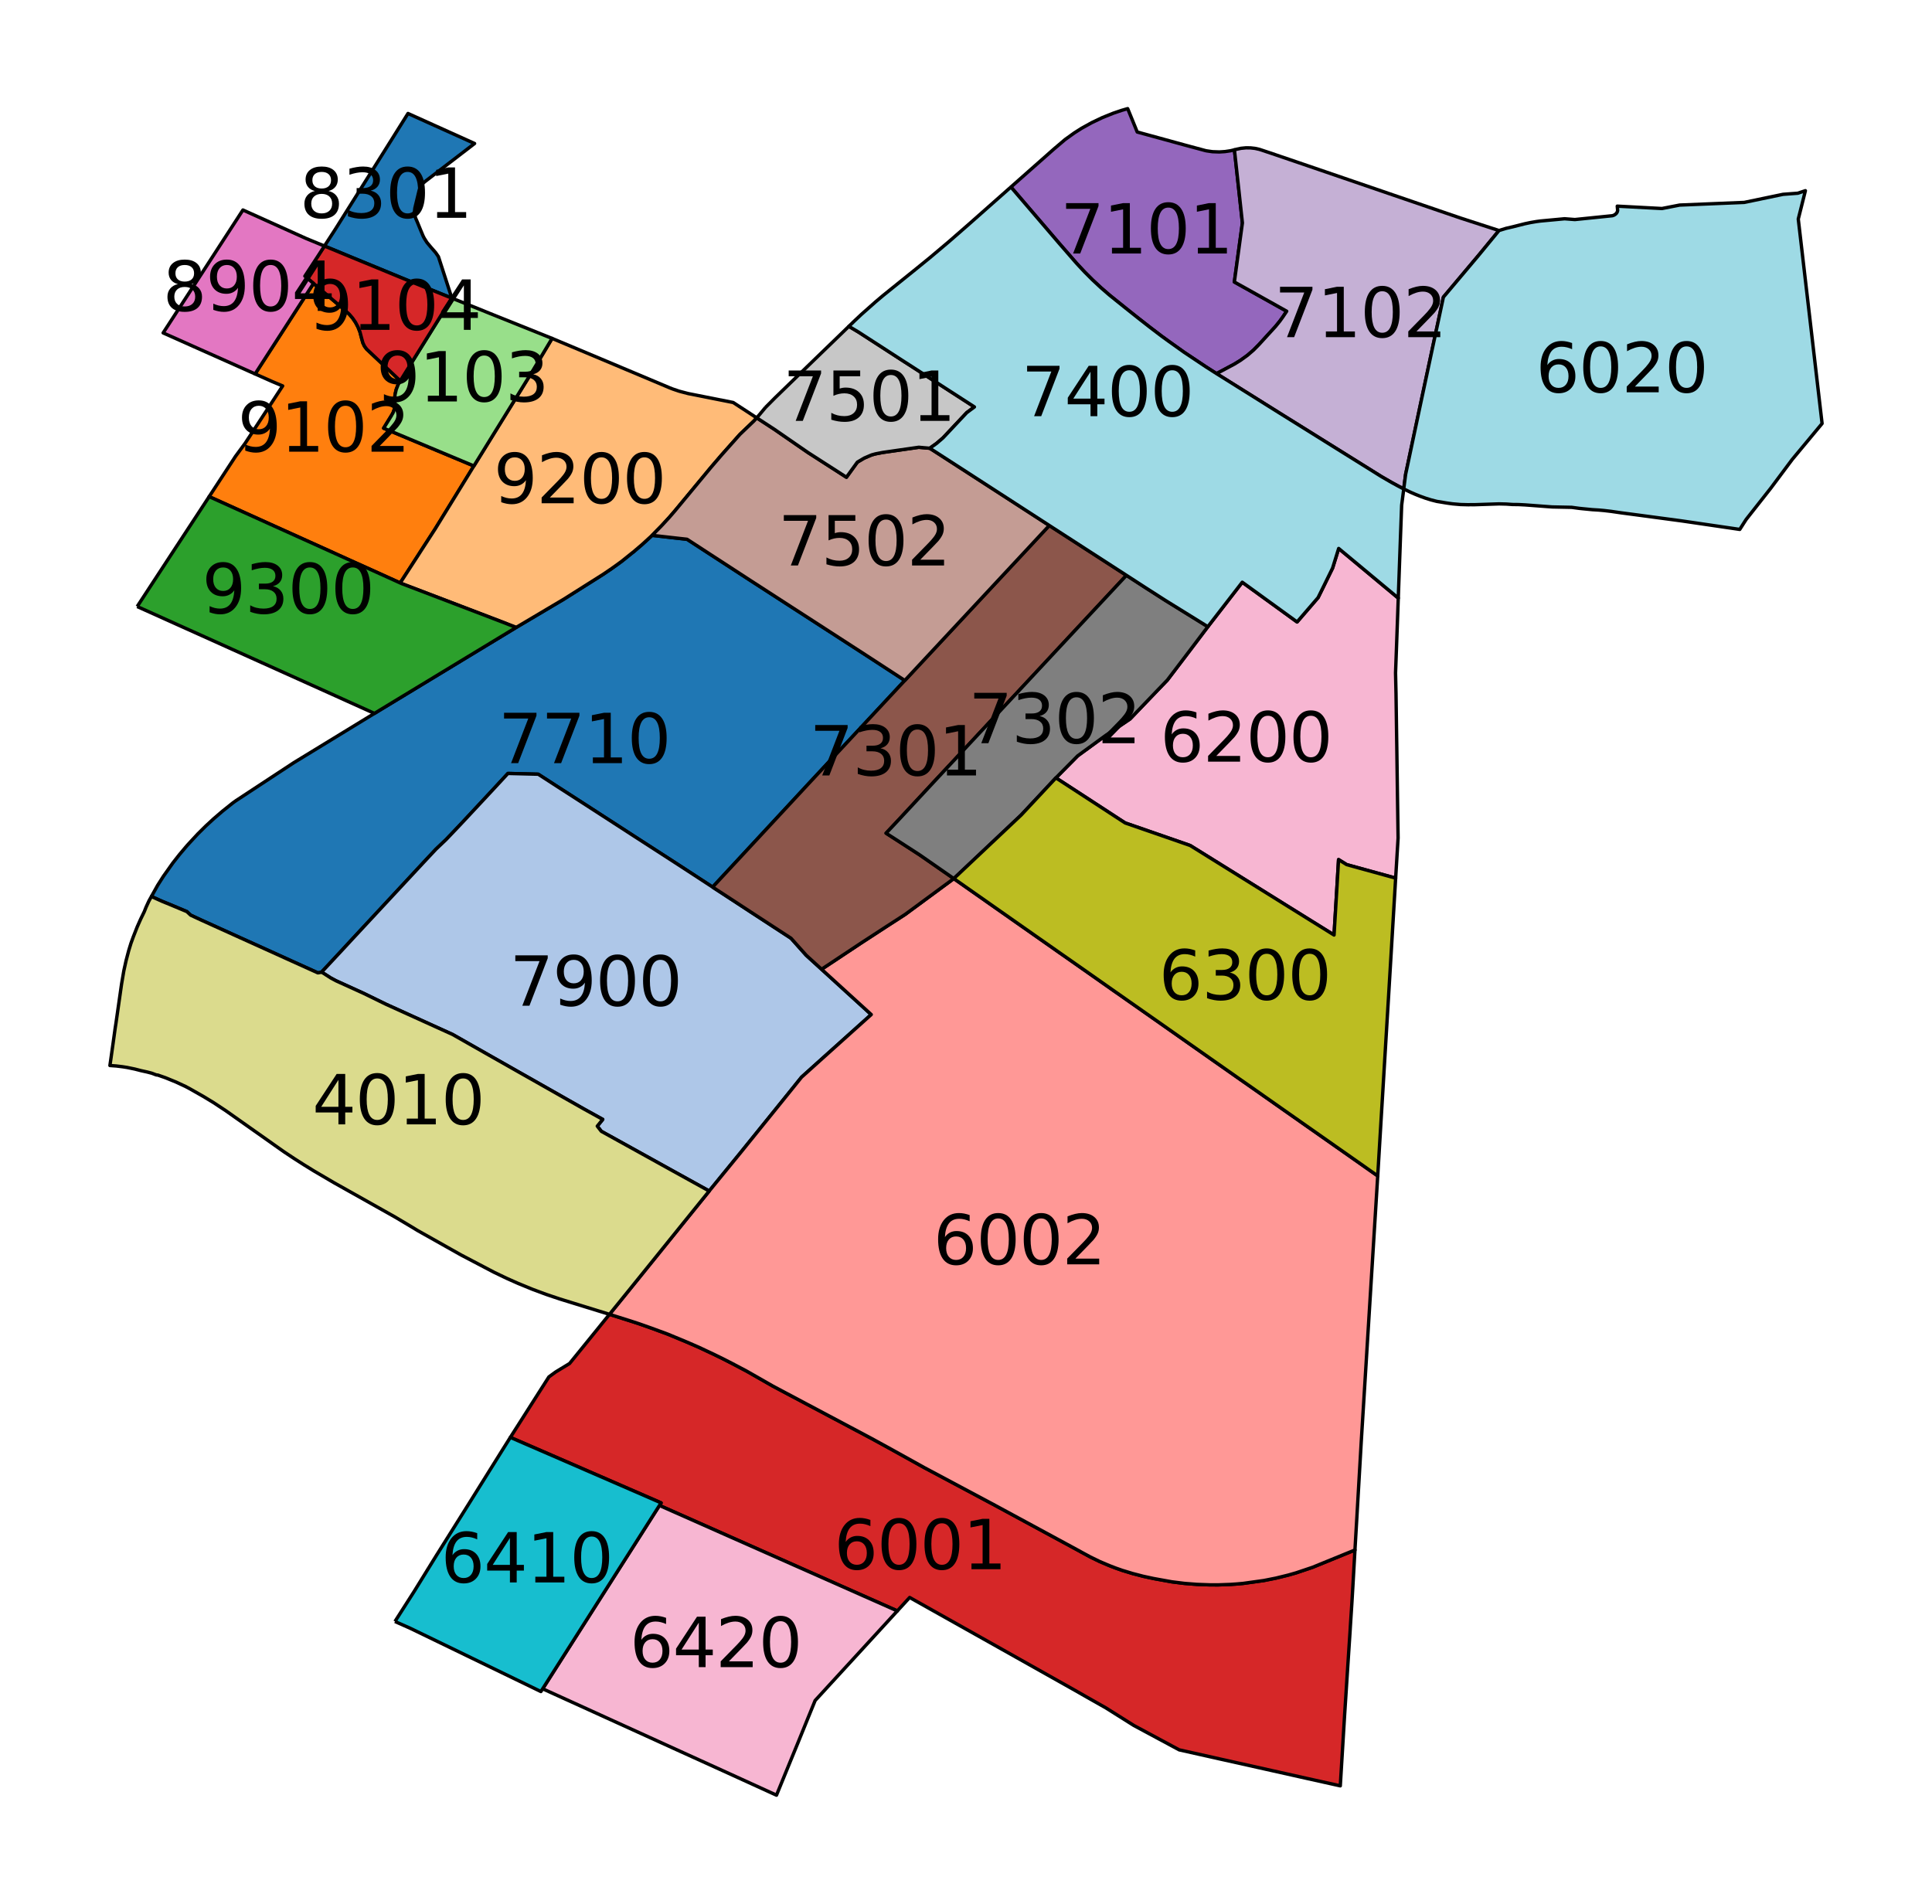 <?xml version="1.0" encoding="utf-8" standalone="no"?>
<!DOCTYPE svg PUBLIC "-//W3C//DTD SVG 1.1//EN"
  "http://www.w3.org/Graphics/SVG/1.1/DTD/svg11.dtd">
<svg xmlns:xlink="http://www.w3.org/1999/xlink" width="572.4pt" height="564.1pt" viewBox="0 0 572.4 564.1" xmlns="http://www.w3.org/2000/svg" version="1.1">
 <defs>
  <style type="text/css">*{stroke-linejoin: round; stroke-linecap: butt}</style>
 </defs>
 <g id="figure_1">
  <g id="patch_1">
   <path d="M 0 564.1 
L 572.4 564.1 
L 572.4 0 
L 0 0 
L 0 564.1 
z
" style="fill: none"/>
  </g>
  <g id="axes_1">
   <g id="patch_2">
    <path d="M 7.2 556.9 
L 565.2 556.9 
L 565.2 7.2 
L 7.2 7.2 
L 7.2 556.9 
z
" style="fill: none"/>
   </g>
   <g id="PatchCollection_1">
    <defs>
     <path id="mb1e114b369" d="M 99.348 -496.174 
L 101.178 -499.091 
L 114.535 -520.355 
L 115.035 -521.153 
L 117.632 -525.293 
L 118.931 -527.369 
L 120.878 -530.476 
L 140.61 -521.579 
L 136.087 -518.109 
L 135.193 -517.418 
L 126.03 -510.393 
L 125.487 -509.936 
L 125.05 -509.446 
L 124.646 -508.839 
L 124.369 -508.275 
L 124.188 -507.701 
L 122.922 -502.454 
L 122.805 -501.496 
L 122.869 -500.463 
L 123.135 -499.463 
L 123.56 -498.505 
L 124.614 -495.94 
L 125.359 -494.163 
L 125.689 -493.524 
L 126.477 -492.279 
L 127.594 -490.938 
L 129.063 -489.256 
L 129.893 -488.054 
L 133.863 -475.772 
L 121.517 -480.732 
L 103.605 -488.107 
L 96.123 -491.204 
L 99.348 -496.174 
" style="stroke: #000000"/>
    </defs>
    <g clip-path="url(#p4fcc22dffb)">
     <use xlink:href="#mb1e114b369" x="0" y="564.1" style="fill: #1f77b4; stroke: #000000"/>
    </g>
   </g>
   <g id="PatchCollection_2">
    <defs>
     <path id="mf7dce6bdcd" d="M 44.856 -298.461 
L 46.719 -301.803 
L 48.422 -304.474 
L 49.922 -306.582 
L 51.199 -308.391 
L 53.19 -310.924 
L 55.382 -313.521 
L 56.095 -314.298 
L 58.607 -317.012 
L 60.948 -319.332 
L 63.385 -321.578 
L 63.641 -321.79 
L 65.918 -323.749 
L 68.984 -326.197 
L 69.824 -326.803 
L 87.077 -338.138 
L 89.695 -339.734 
L 110.938 -352.719 
L 111.247 -352.9 
L 112.311 -353.559 
L 137.247 -368.683 
L 152.467 -377.91 
L 152.914 -378.198 
L 153.403 -378.475 
L 164.131 -384.839 
L 167.026 -386.552 
L 169.804 -388.309 
L 178.701 -393.928 
L 181.224 -395.642 
L 182.746 -396.727 
L 184.246 -397.823 
L 187.354 -400.324 
L 187.769 -400.633 
L 188.174 -400.995 
L 189.887 -402.453 
L 190.079 -402.613 
L 193.208 -405.476 
L 196.06 -405.156 
L 200.86 -404.613 
L 203.553 -404.315 
L 204.936 -403.421 
L 210.79 -399.611 
L 222.252 -392.161 
L 234.513 -384.232 
L 245.124 -377.378 
L 256.703 -369.886 
L 268.07 -362.478 
L 253.883 -347.248 
L 239.632 -331.965 
L 225.402 -316.629 
L 211.13 -301.25 
L 205.458 -304.953 
L 199.636 -308.742 
L 188.248 -316.096 
L 176.637 -323.61 
L 167.75 -329.347 
L 165.206 -330.986 
L 159.47 -334.7 
L 150.487 -334.924 
L 145.996 -330.071 
L 138.822 -322.376 
L 136.194 -319.566 
L 132.181 -315.351 
L 129.148 -312.467 
L 125.285 -308.338 
L 107.82 -289.553 
L 103.797 -285.221 
L 101.338 -282.561 
L 95.25 -276.026 
L 94.186 -275.834 
L 86.438 -279.336 
L 76.934 -283.646 
L 71.251 -286.211 
L 59.554 -291.511 
L 56.489 -292.937 
L 55.361 -293.991 
L 50.178 -296.162 
L 48.081 -297.014 
L 45.835 -298.025 
L 44.856 -298.461 
" style="stroke: #000000"/>
    </defs>
    <g clip-path="url(#p4fcc22dffb)">
     <use xlink:href="#mf7dce6bdcd" x="0" y="564.1" style="fill: #1f77b4; stroke: #000000"/>
    </g>
   </g>
   <g id="PatchCollection_3">
    <defs>
     <path id="m9879c0f72a" d="M 95.25 -276.026 
L 101.338 -282.561 
L 103.797 -285.221 
L 107.82 -289.553 
L 125.285 -308.338 
L 129.148 -312.467 
L 132.181 -315.351 
L 136.194 -319.566 
L 138.822 -322.376 
L 145.996 -330.071 
L 150.487 -334.924 
L 159.47 -334.7 
L 165.206 -330.986 
L 167.75 -329.347 
L 176.637 -323.61 
L 188.248 -316.096 
L 199.636 -308.742 
L 205.458 -304.953 
L 211.13 -301.25 
L 216.803 -297.557 
L 222.465 -293.853 
L 229.319 -289.383 
L 234.364 -286.094 
L 238.898 -281.017 
L 243.41 -276.909 
L 251.424 -269.598 
L 258.129 -263.489 
L 244.368 -251.132 
L 237.471 -244.927 
L 232.405 -238.637 
L 219.538 -222.726 
L 210.119 -211.2 
L 198.997 -217.352 
L 193.293 -220.513 
L 187.588 -223.673 
L 178.159 -228.888 
L 176.956 -230.421 
L 178.574 -232.422 
L 172.954 -235.53 
L 167.984 -238.35 
L 157.671 -244.204 
L 153.456 -246.588 
L 147.911 -249.738 
L 145.708 -250.983 
L 140.163 -254.133 
L 134.885 -257.135 
L 134.097 -257.582 
L 120.698 -263.659 
L 114.29 -266.564 
L 107.83 -269.725 
L 99.529 -273.504 
L 97.986 -274.334 
L 95.623 -275.856 
L 95.25 -276.026 
" style="stroke: #000000"/>
    </defs>
    <g clip-path="url(#p4fcc22dffb)">
     <use xlink:href="#m9879c0f72a" x="0" y="564.1" style="fill: #aec7e8; stroke: #000000"/>
    </g>
   </g>
   <g id="PatchCollection_4">
    <defs>
     <path id="meab200b33d" d="M 67.174 -424.909 
L 69.771 -428.879 
L 72.634 -432.764 
L 78.083 -441.087 
L 83.745 -449.75 
L 80.627 -451.059 
L 75.582 -453.305 
L 84.086 -466.47 
L 92.877 -480.114 
L 95.602 -477.794 
L 101.508 -472.771 
L 103.477 -471.004 
L 104.478 -469.833 
L 105.329 -468.588 
L 106.074 -467.194 
L 106.649 -465.736 
L 107.128 -463.894 
L 107.522 -462.479 
L 107.979 -461.532 
L 108.628 -460.659 
L 118.59 -451.251 
L 117.941 -450.091 
L 117.388 -448.675 
L 117.047 -447.206 
L 116.93 -445.94 
L 116.983 -443.811 
L 116.824 -442.811 
L 116.472 -441.853 
L 116.142 -441.236 
L 113.663 -437.223 
L 120.538 -434.35 
L 121.496 -433.945 
L 128.978 -430.816 
L 140.398 -426.038 
L 133.969 -415.576 
L 128.914 -407.359 
L 124.689 -400.835 
L 123.763 -399.388 
L 118.569 -391.374 
L 113.407 -393.715 
L 103.03 -398.398 
L 99.337 -400.069 
L 97.911 -400.718 
L 89.727 -404.411 
L 80.904 -408.392 
L 61.97 -416.949 
L 67.174 -424.909 
" style="stroke: #000000"/>
    </defs>
    <g clip-path="url(#p4fcc22dffb)">
     <use xlink:href="#meab200b33d" x="0" y="564.1" style="fill: #ff7f0e; stroke: #000000"/>
    </g>
   </g>
   <g id="PatchCollection_5">
    <defs>
     <path id="m5a787f8101" d="M 118.569 -391.374 
L 123.763 -399.388 
L 124.689 -400.835 
L 128.914 -407.359 
L 133.969 -415.576 
L 140.398 -426.038 
L 143.963 -431.795 
L 146.368 -435.691 
L 152.158 -445.046 
L 157.937 -454.412 
L 163.567 -463.831 
L 182.682 -455.806 
L 198.412 -449.186 
L 199.338 -448.824 
L 201.222 -448.186 
L 203.893 -447.483 
L 216.824 -444.918 
L 217.239 -444.833 
L 218.963 -443.705 
L 220.113 -442.96 
L 221.081 -442.332 
L 222.635 -441.31 
L 224.21 -440.288 
L 223.37 -439.363 
L 219.24 -435.414 
L 215.696 -431.434 
L 213.812 -429.316 
L 211.875 -427.059 
L 211.673 -426.825 
L 211.418 -426.527 
L 210.481 -425.431 
L 199.998 -412.777 
L 198.327 -410.84 
L 196.007 -408.317 
L 193.208 -405.476 
L 190.079 -402.613 
L 189.887 -402.453 
L 188.174 -400.995 
L 187.769 -400.633 
L 187.354 -400.324 
L 184.246 -397.823 
L 182.746 -396.727 
L 181.224 -395.642 
L 178.701 -393.928 
L 169.804 -388.309 
L 167.026 -386.552 
L 164.131 -384.839 
L 153.403 -378.475 
L 152.914 -378.198 
L 150.881 -378.985 
L 149.316 -379.603 
L 136.268 -384.594 
L 119.048 -391.161 
L 118.569 -391.374 
" style="stroke: #000000"/>
    </defs>
    <g clip-path="url(#p4fcc22dffb)">
     <use xlink:href="#m5a787f8101" x="0" y="564.1" style="fill: #ffbb78; stroke: #000000"/>
    </g>
   </g>
   <g id="PatchCollection_6">
    <defs>
     <path id="m854a2179c8" d="M 40.642 -384.381 
L 51.04 -400.271 
L 56.414 -408.466 
L 59.213 -412.734 
L 61.97 -416.949 
L 80.904 -408.392 
L 89.727 -404.411 
L 97.911 -400.718 
L 99.337 -400.069 
L 103.03 -398.398 
L 113.407 -393.715 
L 118.569 -391.374 
L 119.048 -391.161 
L 136.268 -384.594 
L 149.316 -379.603 
L 150.881 -378.985 
L 152.914 -378.198 
L 152.467 -377.91 
L 137.247 -368.683 
L 112.311 -353.559 
L 111.247 -352.9 
L 110.938 -352.719 
L 108.916 -353.634 
L 103.126 -356.241 
L 99.433 -357.912 
L 92.249 -361.148 
L 85.203 -364.319 
L 77.455 -367.81 
L 73.486 -369.598 
L 68.707 -371.748 
L 59.873 -375.729 
L 53.009 -378.815 
L 50.603 -379.901 
L 40.642 -384.381 
" style="stroke: #000000"/>
    </defs>
    <g clip-path="url(#p4fcc22dffb)">
     <use xlink:href="#m854a2179c8" x="0" y="564.1" style="fill: #2ca02c; stroke: #000000"/>
    </g>
   </g>
   <g id="PatchCollection_7">
    <defs>
     <path id="m1306860458" d="M 116.142 -441.236 
L 116.472 -441.853 
L 116.824 -442.811 
L 116.983 -443.811 
L 116.93 -445.94 
L 117.047 -447.206 
L 117.388 -448.675 
L 117.941 -450.091 
L 118.59 -451.251 
L 133.863 -475.772 
L 143.697 -471.813 
L 145.187 -471.206 
L 163.567 -463.831 
L 157.937 -454.412 
L 152.158 -445.046 
L 146.368 -435.691 
L 143.963 -431.795 
L 140.398 -426.038 
L 128.978 -430.816 
L 121.496 -433.945 
L 120.538 -434.35 
L 113.663 -437.223 
L 116.142 -441.236 
" style="stroke: #000000"/>
    </defs>
    <g clip-path="url(#p4fcc22dffb)">
     <use xlink:href="#m1306860458" x="0" y="564.1" style="fill: #98df8a; stroke: #000000"/>
    </g>
   </g>
   <g id="PatchCollection_8">
    <defs>
     <path id="m7d85561c3c" d="M 90.323 -482.275 
L 94.441 -488.597 
L 96.123 -491.204 
L 103.605 -488.107 
L 121.517 -480.732 
L 133.863 -475.772 
L 118.59 -451.251 
L 108.628 -460.659 
L 107.979 -461.532 
L 107.522 -462.479 
L 107.128 -463.894 
L 106.649 -465.736 
L 106.074 -467.194 
L 105.329 -468.588 
L 104.478 -469.833 
L 103.477 -471.004 
L 101.508 -472.771 
L 95.602 -477.794 
L 92.877 -480.114 
L 91.163 -481.572 
L 90.323 -482.275 
" style="stroke: #000000"/>
    </defs>
    <g clip-path="url(#p4fcc22dffb)">
     <use xlink:href="#m7d85561c3c" x="0" y="564.1" style="fill: #d62728; stroke: #000000"/>
    </g>
   </g>
   <g id="PatchCollection_9">
    <defs>
     <path id="m95305e4ed8" d="M 157.32 -147.811 
L 162.62 -156.123 
L 164.621 -157.581 
L 165.217 -157.943 
L 165.6 -158.177 
L 166.175 -158.528 
L 168.74 -160.082 
L 170.059 -161.7 
L 177.712 -171.129 
L 178.222 -171.768 
L 179.712 -173.599 
L 180.575 -174.663 
L 187.311 -172.534 
L 189.451 -171.832 
L 193.091 -170.544 
L 197.827 -168.799 
L 203.446 -166.468 
L 204.404 -166.053 
L 207.022 -164.914 
L 211.577 -162.775 
L 214.185 -161.498 
L 216.792 -160.167 
L 221.23 -157.826 
L 229.021 -153.377 
L 258.289 -137.838 
L 263.866 -134.784 
L 273.913 -129.207 
L 283.779 -123.949 
L 291.644 -119.756 
L 293.943 -118.532 
L 294.443 -118.277 
L 294.911 -118.011 
L 319.901 -104.484 
L 320.369 -104.218 
L 323.019 -102.781 
L 325.797 -101.429 
L 328.649 -100.216 
L 330.586 -99.471 
L 332.555 -98.779 
L 333.588 -98.47 
L 335.567 -97.864 
L 337.791 -97.289 
L 338.632 -97.065 
L 341.783 -96.384 
L 343.241 -96.118 
L 347.189 -95.405 
L 350.829 -94.948 
L 351.595 -94.884 
L 354.607 -94.65 
L 358.417 -94.511 
L 359.279 -94.511 
L 360.833 -94.501 
L 364.569 -94.639 
L 366.144 -94.745 
L 366.666 -94.788 
L 368.326 -94.937 
L 370.38 -95.224 
L 374.435 -95.788 
L 378.064 -96.512 
L 381.651 -97.395 
L 384.003 -98.066 
L 384.695 -98.3 
L 388.867 -99.705 
L 401.436 -104.835 
L 401.372 -103.76 
L 400.819 -94.054 
L 400.542 -89.392 
L 400.063 -81.984 
L 399.999 -80.878 
L 399.808 -77.961 
L 399.456 -72.619 
L 398.371 -55.931 
L 397.094 -34.953 
L 387.419 -37.103 
L 377.149 -39.402 
L 363.005 -42.563 
L 361.227 -42.957 
L 360.163 -43.202 
L 359.492 -43.351 
L 349.36 -45.618 
L 335.897 -52.855 
L 327.638 -58.049 
L 322.189 -61.135 
L 318.57 -63.2 
L 297.146 -75.248 
L 269.507 -90.765 
L 265.856 -86.784 
L 236.162 -99.95 
L 215.707 -109.017 
L 195.379 -118.032 
L 195.868 -118.798 
L 184.246 -123.854 
L 174.763 -127.972 
L 163.567 -132.836 
L 151.2 -138.2 
L 157.32 -147.811 
" style="stroke: #000000"/>
    </defs>
    <g clip-path="url(#p4fcc22dffb)">
     <use xlink:href="#m95305e4ed8" x="0" y="564.1" style="fill: #d62728; stroke: #000000"/>
    </g>
   </g>
   <g id="PatchCollection_10">
    <defs>
     <path id="me334ea61c6" d="M 181.926 -176.334 
L 182.948 -177.59 
L 183.32 -178.047 
L 186.673 -182.187 
L 192.601 -189.52 
L 201.435 -200.461 
L 210.119 -211.2 
L 219.538 -222.726 
L 232.405 -238.637 
L 237.471 -244.927 
L 244.368 -251.132 
L 258.129 -263.489 
L 251.424 -269.598 
L 243.41 -276.909 
L 255.085 -284.657 
L 262.44 -289.447 
L 268.198 -293.172 
L 282.587 -303.772 
L 295.124 -294.981 
L 302.638 -289.713 
L 313.856 -281.848 
L 314.803 -281.188 
L 321.401 -276.569 
L 330.405 -270.247 
L 331.172 -269.715 
L 338.611 -264.5 
L 346.806 -258.752 
L 352.042 -255.07 
L 354.32 -253.474 
L 359.652 -249.727 
L 361.855 -248.184 
L 367.251 -244.395 
L 368.794 -243.32 
L 374.382 -239.404 
L 380.863 -234.849 
L 387.238 -230.379 
L 388.728 -229.335 
L 396.008 -224.227 
L 404.033 -218.597 
L 405.629 -217.469 
L 408.184 -215.681 
L 406.076 -181.73 
L 404.927 -163.158 
L 403.863 -145.959 
L 403.309 -137.04 
L 402.149 -117.042 
L 402.021 -114.775 
L 401.649 -108.485 
L 401.564 -107.027 
L 401.436 -104.835 
L 388.867 -99.705 
L 384.695 -98.3 
L 384.003 -98.066 
L 381.651 -97.395 
L 378.064 -96.512 
L 374.435 -95.788 
L 370.38 -95.224 
L 368.326 -94.937 
L 366.666 -94.788 
L 366.144 -94.745 
L 364.569 -94.639 
L 360.833 -94.501 
L 359.279 -94.511 
L 358.417 -94.511 
L 354.607 -94.65 
L 351.595 -94.884 
L 350.829 -94.948 
L 347.189 -95.405 
L 343.241 -96.118 
L 341.783 -96.384 
L 338.632 -97.065 
L 337.791 -97.289 
L 335.567 -97.864 
L 333.588 -98.47 
L 332.555 -98.779 
L 330.586 -99.471 
L 328.649 -100.216 
L 325.797 -101.429 
L 323.019 -102.781 
L 320.369 -104.218 
L 319.901 -104.484 
L 294.911 -118.011 
L 294.443 -118.277 
L 293.943 -118.532 
L 291.644 -119.756 
L 283.779 -123.949 
L 273.913 -129.207 
L 263.866 -134.784 
L 258.289 -137.838 
L 229.021 -153.377 
L 221.23 -157.826 
L 216.792 -160.167 
L 214.185 -161.498 
L 211.577 -162.775 
L 207.022 -164.914 
L 204.404 -166.053 
L 203.446 -166.468 
L 197.827 -168.799 
L 193.091 -170.544 
L 189.451 -171.832 
L 187.311 -172.534 
L 180.575 -174.663 
L 181.926 -176.334 
" style="stroke: #000000"/>
    </defs>
    <g clip-path="url(#p4fcc22dffb)">
     <use xlink:href="#me334ea61c6" x="0" y="564.1" style="fill: #ff9896; stroke: #000000"/>
    </g>
   </g>
   <g id="PatchCollection_11">
    <defs>
     <path id="m264729f86a" d="M 299.509 -508.68 
L 300.339 -509.414 
L 301.233 -510.202 
L 301.755 -510.67 
L 312.302 -519.993 
L 313.558 -521.057 
L 315.548 -522.75 
L 318.272 -524.708 
L 320.433 -526.081 
L 323.445 -527.752 
L 326.616 -529.263 
L 329.852 -530.562 
L 332.364 -531.413 
L 334.098 -531.913 
L 334.269 -531.509 
L 336.174 -526.847 
L 336.929 -524.985 
L 343.581 -523.165 
L 350.872 -521.164 
L 357.193 -519.461 
L 357.513 -519.397 
L 359.205 -519.152 
L 361.259 -519.078 
L 362.919 -519.184 
L 364.558 -519.429 
L 365.729 -519.706 
L 367.102 -507.169 
L 368.092 -498.048 
L 367.953 -497.047 
L 365.708 -480.551 
L 372.04 -477.017 
L 379.171 -473.026 
L 381.215 -471.887 
L 380.118 -470.248 
L 379.171 -468.929 
L 377.926 -467.396 
L 372.966 -461.968 
L 371.412 -460.393 
L 369.571 -458.807 
L 367.485 -457.306 
L 365.708 -456.21 
L 363.792 -455.189 
L 361.94 -454.199 
L 361.131 -453.773 
L 360.418 -453.401 
L 357.289 -455.401 
L 350.755 -459.765 
L 346.306 -462.937 
L 344.039 -464.586 
L 340.697 -467.13 
L 337.398 -469.705 
L 334.524 -471.994 
L 333.449 -472.845 
L 328.702 -476.666 
L 326.159 -478.869 
L 323.711 -481.147 
L 321.359 -483.499 
L 319.113 -485.904 
L 318.762 -486.298 
L 314.984 -490.64 
L 313.834 -491.96 
L 300.233 -507.839 
L 299.509 -508.68 
" style="stroke: #000000"/>
    </defs>
    <g clip-path="url(#p4fcc22dffb)">
     <use xlink:href="#m264729f86a" x="0" y="564.1" style="fill: #9467bd; stroke: #000000"/>
    </g>
   </g>
   <g id="PatchCollection_12">
    <defs>
     <path id="m924eaaa2e2" d="M 361.131 -453.773 
L 361.94 -454.199 
L 363.792 -455.189 
L 365.708 -456.21 
L 367.485 -457.306 
L 369.571 -458.807 
L 371.412 -460.393 
L 372.966 -461.968 
L 377.926 -467.396 
L 379.171 -468.929 
L 380.118 -470.248 
L 381.215 -471.887 
L 379.171 -473.026 
L 372.04 -477.017 
L 365.708 -480.551 
L 367.953 -497.047 
L 368.092 -498.048 
L 367.102 -507.169 
L 365.729 -519.706 
L 366.357 -519.876 
L 367.655 -520.153 
L 369.167 -520.302 
L 370.508 -520.281 
L 371.838 -520.132 
L 373.126 -519.844 
L 376.393 -518.759 
L 384.854 -515.874 
L 398.286 -511.277 
L 411.398 -506.785 
L 418.646 -504.306 
L 426.106 -501.751 
L 432.673 -499.506 
L 444.114 -495.791 
L 438.048 -488.416 
L 427.639 -476.059 
L 426.17 -469.184 
L 424.542 -461.606 
L 421.03 -445.152 
L 420.242 -441.438 
L 418.89 -435.073 
L 417.039 -426.325 
L 416.453 -423.579 
L 416.4 -423.164 
L 416.113 -420.961 
L 415.889 -419.226 
L 414.442 -419.971 
L 412.271 -421.153 
L 409.237 -422.909 
L 399.329 -429.092 
L 390.335 -434.701 
L 380.587 -440.778 
L 378.745 -441.928 
L 367.326 -449.08 
L 360.418 -453.401 
L 361.131 -453.773 
" style="stroke: #000000"/>
    </defs>
    <g clip-path="url(#p4fcc22dffb)">
     <use xlink:href="#m924eaaa2e2" x="0" y="564.1" style="fill: #c5b0d5; stroke: #000000"/>
    </g>
   </g>
   <g id="PatchCollection_13">
    <defs>
     <path id="mcad91823ed" d="M 211.13 -301.25 
L 225.402 -316.629 
L 239.632 -331.965 
L 253.883 -347.248 
L 268.07 -362.478 
L 282.406 -377.857 
L 296.667 -393.151 
L 303.724 -400.718 
L 310.876 -408.402 
L 322.338 -400.995 
L 333.737 -393.63 
L 319.486 -378.347 
L 305.139 -362.947 
L 290.952 -347.727 
L 276.722 -332.465 
L 272.146 -327.538 
L 268.4 -323.504 
L 265.558 -320.449 
L 262.525 -317.225 
L 267.218 -314.202 
L 272.497 -310.786 
L 282.587 -303.772 
L 268.198 -293.172 
L 262.44 -289.447 
L 255.085 -284.657 
L 243.41 -276.909 
L 238.898 -281.017 
L 234.364 -286.094 
L 229.319 -289.383 
L 222.465 -293.853 
L 216.803 -297.557 
L 211.13 -301.25 
" style="stroke: #000000"/>
    </defs>
    <g clip-path="url(#p4fcc22dffb)">
     <use xlink:href="#mcad91823ed" x="0" y="564.1" style="fill: #8c564b; stroke: #000000"/>
    </g>
   </g>
   <g id="PatchCollection_14">
    <defs>
     <path id="m781dfa1382" d="M 196.007 -408.317 
L 198.327 -410.84 
L 199.998 -412.777 
L 210.481 -425.431 
L 211.418 -426.527 
L 211.673 -426.825 
L 211.875 -427.059 
L 213.812 -429.316 
L 215.696 -431.434 
L 219.24 -435.414 
L 223.37 -439.363 
L 224.21 -440.288 
L 229.372 -436.925 
L 232.842 -434.531 
L 239.398 -430.007 
L 250.775 -422.696 
L 254.011 -427.166 
L 256.043 -428.368 
L 258.257 -429.316 
L 259.396 -429.624 
L 261.524 -430.039 
L 266.271 -430.721 
L 272.21 -431.572 
L 275.467 -431.285 
L 276.861 -430.401 
L 288.164 -423.1 
L 299.552 -415.735 
L 303.298 -413.309 
L 310.876 -408.402 
L 303.724 -400.718 
L 296.667 -393.151 
L 282.406 -377.857 
L 268.07 -362.478 
L 256.703 -369.886 
L 245.124 -377.378 
L 234.513 -384.232 
L 222.252 -392.161 
L 210.79 -399.611 
L 204.936 -403.421 
L 203.553 -404.315 
L 200.86 -404.613 
L 196.06 -405.156 
L 193.208 -405.476 
L 196.007 -408.317 
" style="stroke: #000000"/>
    </defs>
    <g clip-path="url(#p4fcc22dffb)">
     <use xlink:href="#m781dfa1382" x="0" y="564.1" style="fill: #c49c94; stroke: #000000"/>
    </g>
   </g>
   <g id="PatchCollection_15">
    <defs>
     <path id="mb6013c1e2e" d="M 54.456 -474.889 
L 60.299 -483.892 
L 66.142 -492.896 
L 71.974 -501.879 
L 85.661 -495.706 
L 87.407 -494.919 
L 90.77 -493.407 
L 96.123 -491.204 
L 94.441 -488.597 
L 90.323 -482.275 
L 91.163 -481.572 
L 92.877 -480.114 
L 84.086 -466.47 
L 75.582 -453.305 
L 62.034 -459.35 
L 58.66 -460.851 
L 48.336 -465.459 
L 54.456 -474.889 
" style="stroke: #000000"/>
    </defs>
    <g clip-path="url(#p4fcc22dffb)">
     <use xlink:href="#mb6013c1e2e" x="0" y="564.1" style="fill: #e377c2; stroke: #000000"/>
    </g>
   </g>
   <g id="PatchCollection_16">
    <defs>
     <path id="m42e973a309" d="M 319.294 -340.149 
L 327.596 -346.205 
L 334.811 -351.08 
L 336.419 -352.761 
L 343.092 -359.722 
L 345.848 -362.585 
L 348.115 -365.565 
L 352.702 -371.599 
L 357.853 -378.411 
L 368.049 -391.587 
L 370.508 -389.809 
L 384.29 -379.816 
L 390.516 -387.031 
L 391.57 -389.171 
L 392.177 -390.405 
L 394.816 -395.791 
L 396.615 -401.591 
L 414.271 -386.893 
L 414.069 -381.231 
L 413.729 -371.876 
L 413.463 -364.735 
L 413.601 -358.583 
L 413.792 -345.301 
L 413.835 -342.565 
L 414.037 -328.017 
L 414.218 -315.798 
L 413.494 -303.91 
L 398.978 -307.912 
L 396.583 -309.402 
L 396.019 -299.887 
L 395.242 -287.052 
L 388.345 -291.341 
L 380.459 -296.247 
L 372.296 -301.335 
L 364.143 -306.411 
L 352.628 -313.574 
L 352.053 -313.776 
L 340.367 -317.831 
L 333.364 -320.258 
L 331.831 -321.248 
L 323.487 -326.686 
L 312.834 -333.615 
L 319.294 -340.149 
" style="stroke: #000000"/>
    </defs>
    <g clip-path="url(#p4fcc22dffb)">
     <use xlink:href="#m42e973a309" x="0" y="564.1" style="fill: #f7b6d2; stroke: #000000"/>
    </g>
   </g>
   <g id="PatchCollection_17">
    <defs>
     <path id="m9ad672ddb9" d="M 166.717 -73.034 
L 172.667 -82.368 
L 173.625 -83.868 
L 178.095 -90.893 
L 183.523 -99.418 
L 189.206 -108.336 
L 193.899 -115.712 
L 195.379 -118.032 
L 215.707 -109.017 
L 236.162 -99.95 
L 265.856 -86.784 
L 261.312 -81.825 
L 257.757 -77.951 
L 253.542 -73.353 
L 250.296 -69.82 
L 245.773 -64.892 
L 243.165 -62.04 
L 241.505 -60.241 
L 239.334 -54.92 
L 238.61 -53.132 
L 236.311 -47.47 
L 234.481 -43.01 
L 230.053 -32.186 
L 214.164 -39.434 
L 201.371 -45.245 
L 179.947 -54.994 
L 160.779 -63.711 
L 166.717 -73.034 
" style="stroke: #000000"/>
    </defs>
    <g clip-path="url(#p4fcc22dffb)">
     <use xlink:href="#m9ad672ddb9" x="0" y="564.1" style="fill: #f7b6d2; stroke: #000000"/>
    </g>
   </g>
   <g id="PatchCollection_18">
    <defs>
     <path id="mf4179c7b35" d="M 265.558 -320.449 
L 268.4 -323.504 
L 272.146 -327.538 
L 276.722 -332.465 
L 290.952 -347.727 
L 305.139 -362.947 
L 319.486 -378.347 
L 333.737 -393.63 
L 339.473 -389.916 
L 345.305 -386.18 
L 357.853 -378.411 
L 352.702 -371.599 
L 348.115 -365.565 
L 345.848 -362.585 
L 343.092 -359.722 
L 336.419 -352.761 
L 334.811 -351.08 
L 327.596 -346.205 
L 319.294 -340.149 
L 312.834 -333.615 
L 302.553 -322.61 
L 297.646 -317.98 
L 282.587 -303.772 
L 272.497 -310.786 
L 267.218 -314.202 
L 262.525 -317.225 
L 265.558 -320.449 
" style="stroke: #000000"/>
    </defs>
    <g clip-path="url(#p4fcc22dffb)">
     <use xlink:href="#mf4179c7b35" x="0" y="564.1" style="fill: #7f7f7f; stroke: #000000"/>
    </g>
   </g>
   <g id="PatchCollection_19">
    <defs>
     <path id="m51ee6a2d86" d="M 226.775 -443.354 
L 229.692 -446.291 
L 236.407 -452.805 
L 238.685 -455.008 
L 241.165 -457.413 
L 251.499 -467.407 
L 254.309 -465.736 
L 265.973 -458.19 
L 267.218 -457.381 
L 269.411 -455.976 
L 288.696 -443.524 
L 286.418 -441.832 
L 279.394 -434.36 
L 277.446 -432.689 
L 275.467 -431.285 
L 272.21 -431.572 
L 266.271 -430.721 
L 261.524 -430.039 
L 259.396 -429.624 
L 258.257 -429.316 
L 256.043 -428.368 
L 254.011 -427.166 
L 250.775 -422.696 
L 239.398 -430.007 
L 232.842 -434.531 
L 229.372 -436.925 
L 224.21 -440.288 
L 226.775 -443.354 
" style="stroke: #000000"/>
    </defs>
    <g clip-path="url(#p4fcc22dffb)">
     <use xlink:href="#m51ee6a2d86" x="0" y="564.1" style="fill: #c7c7c7; stroke: #000000"/>
    </g>
   </g>
   <g id="PatchCollection_20">
    <defs>
     <path id="m96a0bac750" d="M 282.587 -303.772 
L 297.646 -317.98 
L 302.553 -322.61 
L 312.834 -333.615 
L 323.487 -326.686 
L 331.831 -321.248 
L 333.364 -320.258 
L 340.367 -317.831 
L 352.053 -313.776 
L 352.628 -313.574 
L 364.143 -306.411 
L 372.296 -301.335 
L 380.459 -296.247 
L 388.345 -291.341 
L 395.242 -287.052 
L 396.019 -299.887 
L 396.583 -309.402 
L 398.978 -307.912 
L 413.494 -303.91 
L 412.313 -284.189 
L 411.334 -267.842 
L 410.834 -259.625 
L 410.206 -249.248 
L 409.738 -241.468 
L 409.418 -236.211 
L 409.237 -233.252 
L 408.907 -227.75 
L 408.184 -215.681 
L 405.629 -217.469 
L 404.033 -218.597 
L 396.008 -224.227 
L 388.728 -229.335 
L 387.238 -230.379 
L 380.863 -234.849 
L 374.382 -239.404 
L 368.794 -243.32 
L 367.251 -244.395 
L 361.855 -248.184 
L 359.652 -249.727 
L 354.32 -253.474 
L 352.042 -255.07 
L 346.806 -258.752 
L 338.611 -264.5 
L 331.172 -269.715 
L 330.405 -270.247 
L 321.401 -276.569 
L 314.803 -281.188 
L 313.856 -281.848 
L 302.638 -289.713 
L 295.124 -294.981 
L 282.587 -303.772 
" style="stroke: #000000"/>
    </defs>
    <g clip-path="url(#p4fcc22dffb)">
     <use xlink:href="#m96a0bac750" x="0" y="564.1" style="fill: #bcbd22; stroke: #000000"/>
    </g>
   </g>
   <g id="PatchCollection_21">
    <defs>
     <path id="mc95b2e0396" d="M 32.84 -250.27 
L 33.032 -251.632 
L 33.053 -251.792 
L 33.543 -255.251 
L 34.117 -259.391 
L 34.362 -260.966 
L 36.023 -272.567 
L 36.693 -276.484 
L 37.353 -279.464 
L 38.13 -282.422 
L 38.8 -284.604 
L 39.492 -286.509 
L 40.663 -289.489 
L 41.685 -291.788 
L 42.749 -293.98 
L 43.26 -295.268 
L 44.122 -297.141 
L 44.856 -298.461 
L 45.835 -298.025 
L 48.081 -297.014 
L 50.178 -296.162 
L 55.361 -293.991 
L 56.489 -292.937 
L 59.554 -291.511 
L 71.251 -286.211 
L 76.934 -283.646 
L 86.438 -279.336 
L 94.186 -275.834 
L 95.25 -276.026 
L 95.623 -275.856 
L 97.986 -274.334 
L 99.529 -273.504 
L 107.83 -269.725 
L 114.29 -266.564 
L 120.698 -263.659 
L 134.097 -257.582 
L 134.885 -257.135 
L 140.163 -254.133 
L 145.708 -250.983 
L 147.911 -249.738 
L 153.456 -246.588 
L 157.671 -244.204 
L 167.984 -238.35 
L 172.954 -235.53 
L 178.574 -232.422 
L 176.956 -230.421 
L 178.159 -228.888 
L 187.588 -223.673 
L 193.293 -220.513 
L 198.997 -217.352 
L 210.119 -211.2 
L 201.435 -200.461 
L 192.601 -189.52 
L 186.673 -182.187 
L 183.32 -178.047 
L 182.948 -177.59 
L 181.926 -176.334 
L 180.575 -174.663 
L 165.802 -179.229 
L 163.833 -179.889 
L 161.79 -180.58 
L 157.831 -182.049 
L 154.904 -183.252 
L 153.52 -183.816 
L 150.125 -185.327 
L 146.368 -187.126 
L 143.25 -188.765 
L 136.609 -192.245 
L 132.543 -194.533 
L 123.688 -199.514 
L 122.209 -200.419 
L 117.004 -203.516 
L 113.279 -205.612 
L 104.605 -210.487 
L 98.954 -213.658 
L 92.983 -217.16 
L 91.472 -218.097 
L 90.014 -218.991 
L 87.087 -220.864 
L 85.086 -222.194 
L 84.203 -222.779 
L 81.212 -224.887 
L 79.786 -225.898 
L 75.199 -229.133 
L 68.281 -234.018 
L 66.908 -234.987 
L 63.236 -237.413 
L 60.342 -239.17 
L 56.063 -241.596 
L 54.935 -242.192 
L 52.168 -243.48 
L 49.018 -244.768 
L 46.761 -245.555 
L 46.314 -245.598 
L 44.995 -246.098 
L 43.611 -246.46 
L 41.738 -246.875 
L 39.96 -247.333 
L 37.651 -247.812 
L 36.299 -248.024 
L 34.458 -248.248 
L 32.564 -248.386 
L 32.84 -250.27 
" style="stroke: #000000"/>
    </defs>
    <g clip-path="url(#p4fcc22dffb)">
     <use xlink:href="#mc95b2e0396" x="0" y="564.1" style="fill: #dbdb8d; stroke: #000000"/>
    </g>
   </g>
   <g id="PatchCollection_22">
    <defs>
     <path id="ma4cf2189e9" d="M 117.015 -83.655 
L 122.688 -92.532 
L 128.573 -102.057 
L 129.371 -103.345 
L 133.937 -110.614 
L 138.801 -118.362 
L 148.358 -133.666 
L 149.508 -135.508 
L 149.625 -135.689 
L 151.2 -138.2 
L 163.567 -132.836 
L 174.763 -127.972 
L 184.246 -123.854 
L 195.868 -118.798 
L 195.379 -118.032 
L 193.899 -115.712 
L 189.206 -108.336 
L 183.523 -99.418 
L 178.095 -90.893 
L 173.625 -83.868 
L 172.667 -82.368 
L 166.717 -73.034 
L 160.779 -63.711 
L 160.257 -62.891 
L 139.78 -72.81 
L 121.56 -81.633 
L 117.015 -83.655 
" style="stroke: #000000"/>
    </defs>
    <g clip-path="url(#p4fcc22dffb)">
     <use xlink:href="#ma4cf2189e9" x="0" y="564.1" style="fill: #17becf; stroke: #000000"/>
    </g>
   </g>
   <g id="PatchCollection_23">
    <defs>
     <path id="m88cd37c2c6" d="M 416.113 -420.961 
L 416.4 -423.164 
L 416.453 -423.579 
L 417.039 -426.325 
L 418.89 -435.073 
L 420.242 -441.438 
L 421.03 -445.152 
L 424.542 -461.606 
L 426.17 -469.184 
L 427.639 -476.059 
L 438.048 -488.416 
L 444.114 -495.791 
L 446.211 -496.44 
L 448.244 -496.909 
L 451.724 -497.792 
L 453.427 -498.154 
L 455.183 -498.452 
L 456.375 -498.612 
L 463.548 -499.282 
L 466.592 -499.048 
L 477.65 -500.176 
L 477.905 -500.24 
L 478.299 -500.41 
L 478.65 -500.655 
L 478.938 -500.942 
L 479.151 -501.304 
L 479.268 -501.73 
L 479.151 -503.018 
L 492.39 -502.315 
L 497.637 -503.337 
L 516.773 -504.125 
L 528.257 -506.519 
L 532.652 -506.849 
L 534.494 -507.467 
L 534.887 -507.594 
L 534.504 -506.062 
L 534.451 -505.838 
L 532.78 -499.197 
L 539.836 -438.607 
L 530.981 -427.953 
L 524.617 -419.428 
L 518.38 -411.51 
L 517.784 -410.754 
L 517.316 -410.158 
L 516.901 -409.509 
L 516.433 -408.785 
L 516.337 -408.626 
L 515.443 -407.232 
L 512.708 -407.636 
L 511.026 -407.881 
L 509.004 -408.179 
L 507.546 -408.392 
L 498.542 -409.711 
L 497.541 -409.85 
L 485.057 -411.521 
L 480.385 -412.138 
L 477.309 -412.585 
L 475.223 -412.83 
L 473.701 -412.968 
L 471.786 -413.085 
L 468.742 -413.383 
L 467.837 -413.479 
L 465.634 -413.777 
L 459.855 -413.894 
L 451.937 -414.49 
L 449.893 -414.597 
L 448.105 -414.618 
L 446.285 -414.746 
L 444.135 -414.799 
L 436.76 -414.554 
L 435.685 -414.565 
L 435.1 -414.543 
L 432.726 -414.607 
L 430.374 -414.809 
L 428.629 -415.054 
L 426.117 -415.469 
L 425.713 -415.533 
L 424.01 -415.969 
L 422.339 -416.491 
L 420.689 -417.087 
L 419.444 -417.587 
L 419.082 -417.736 
L 418.784 -417.875 
L 418.028 -418.194 
L 415.889 -419.226 
L 416.113 -420.961 
" style="stroke: #000000"/>
    </defs>
    <g clip-path="url(#p4fcc22dffb)">
     <use xlink:href="#m88cd37c2c6" x="0" y="564.1" style="fill: #9edae5; stroke: #000000"/>
    </g>
   </g>
   <g id="PatchCollection_24">
    <defs>
     <path id="m49272721d3" d="M 253.18 -469.035 
L 255.203 -470.94 
L 255.745 -471.419 
L 259.385 -474.644 
L 261.524 -476.453 
L 264.292 -478.688 
L 271.284 -484.318 
L 275.456 -487.713 
L 281.075 -492.449 
L 287.014 -497.632 
L 298.987 -508.222 
L 299.509 -508.68 
L 300.233 -507.839 
L 313.834 -491.96 
L 314.984 -490.64 
L 318.762 -486.298 
L 319.113 -485.904 
L 321.359 -483.499 
L 323.711 -481.147 
L 326.159 -478.869 
L 328.702 -476.666 
L 333.449 -472.845 
L 334.524 -471.994 
L 337.398 -469.705 
L 340.697 -467.13 
L 344.039 -464.586 
L 346.306 -462.937 
L 350.755 -459.765 
L 357.289 -455.401 
L 360.418 -453.401 
L 367.326 -449.08 
L 378.745 -441.928 
L 380.587 -440.778 
L 390.335 -434.701 
L 399.329 -429.092 
L 409.237 -422.909 
L 412.271 -421.153 
L 414.442 -419.971 
L 415.889 -419.226 
L 415.793 -418.407 
L 415.751 -418.098 
L 415.368 -415.15 
L 415.272 -414.362 
L 414.942 -405.507 
L 414.271 -386.893 
L 396.615 -401.591 
L 394.816 -395.791 
L 392.177 -390.405 
L 391.57 -389.171 
L 390.516 -387.031 
L 384.29 -379.816 
L 370.508 -389.809 
L 368.049 -391.587 
L 357.853 -378.411 
L 345.305 -386.18 
L 339.473 -389.916 
L 333.737 -393.63 
L 322.338 -400.995 
L 310.876 -408.402 
L 303.298 -413.309 
L 299.552 -415.735 
L 288.164 -423.1 
L 276.861 -430.401 
L 275.467 -431.285 
L 277.446 -432.689 
L 279.394 -434.36 
L 286.418 -441.832 
L 288.696 -443.524 
L 269.411 -455.976 
L 267.218 -457.381 
L 265.973 -458.19 
L 254.309 -465.736 
L 251.499 -467.407 
L 253.18 -469.035 
" style="stroke: #000000"/>
    </defs>
    <g clip-path="url(#p4fcc22dffb)">
     <use xlink:href="#m49272721d3" x="0" y="564.1" style="fill: #9edae5; stroke: #000000"/>
    </g>
   </g>
   <g id="matplotlib.axis_1">
    <g id="xtick_1"/>
    <g id="xtick_2"/>
    <g id="xtick_3"/>
    <g id="xtick_4"/>
    <g id="xtick_5"/>
   </g>
   <g id="matplotlib.axis_2">
    <g id="ytick_1"/>
    <g id="ytick_2"/>
    <g id="ytick_3"/>
    <g id="ytick_4"/>
    <g id="ytick_5"/>
   </g>
   <g id="text_1">
    <!-- 8301 -->
    <g transform="translate(88.797 64.541) scale(0.2 -0.2)">
     <defs>
      <path id="DejaVuSans-38" d="M 2034 2216 
Q 1584 2216 1326 1975 
Q 1069 1734 1069 1313 
Q 1069 891 1326 650 
Q 1584 409 2034 409 
Q 2484 409 2743 651 
Q 3003 894 3003 1313 
Q 3003 1734 2745 1975 
Q 2488 2216 2034 2216 
z
M 1403 2484 
Q 997 2584 770 2862 
Q 544 3141 544 3541 
Q 544 4100 942 4425 
Q 1341 4750 2034 4750 
Q 2731 4750 3128 4425 
Q 3525 4100 3525 3541 
Q 3525 3141 3298 2862 
Q 3072 2584 2669 2484 
Q 3125 2378 3379 2068 
Q 3634 1759 3634 1313 
Q 3634 634 3220 271 
Q 2806 -91 2034 -91 
Q 1263 -91 848 271 
Q 434 634 434 1313 
Q 434 1759 690 2068 
Q 947 2378 1403 2484 
z
M 1172 3481 
Q 1172 3119 1398 2916 
Q 1625 2713 2034 2713 
Q 2441 2713 2670 2916 
Q 2900 3119 2900 3481 
Q 2900 3844 2670 4047 
Q 2441 4250 2034 4250 
Q 1625 4250 1398 4047 
Q 1172 3844 1172 3481 
z
" transform="scale(0.016)"/>
      <path id="DejaVuSans-33" d="M 2597 2516 
Q 3050 2419 3304 2112 
Q 3559 1806 3559 1356 
Q 3559 666 3084 287 
Q 2609 -91 1734 -91 
Q 1441 -91 1130 -33 
Q 819 25 488 141 
L 488 750 
Q 750 597 1062 519 
Q 1375 441 1716 441 
Q 2309 441 2620 675 
Q 2931 909 2931 1356 
Q 2931 1769 2642 2001 
Q 2353 2234 1838 2234 
L 1294 2234 
L 1294 2753 
L 1863 2753 
Q 2328 2753 2575 2939 
Q 2822 3125 2822 3475 
Q 2822 3834 2567 4026 
Q 2313 4219 1838 4219 
Q 1578 4219 1281 4162 
Q 984 4106 628 3988 
L 628 4550 
Q 988 4650 1302 4700 
Q 1616 4750 1894 4750 
Q 2613 4750 3031 4423 
Q 3450 4097 3450 3541 
Q 3450 3153 3228 2886 
Q 3006 2619 2597 2516 
z
" transform="scale(0.016)"/>
      <path id="DejaVuSans-30" d="M 2034 4250 
Q 1547 4250 1301 3770 
Q 1056 3291 1056 2328 
Q 1056 1369 1301 889 
Q 1547 409 2034 409 
Q 2525 409 2770 889 
Q 3016 1369 3016 2328 
Q 3016 3291 2770 3770 
Q 2525 4250 2034 4250 
z
M 2034 4750 
Q 2819 4750 3233 4129 
Q 3647 3509 3647 2328 
Q 3647 1150 3233 529 
Q 2819 -91 2034 -91 
Q 1250 -91 836 529 
Q 422 1150 422 2328 
Q 422 3509 836 4129 
Q 1250 4750 2034 4750 
z
" transform="scale(0.016)"/>
      <path id="DejaVuSans-31" d="M 794 531 
L 1825 531 
L 1825 4091 
L 703 3866 
L 703 4441 
L 1819 4666 
L 2450 4666 
L 2450 531 
L 3481 531 
L 3481 0 
L 794 0 
L 794 531 
z
" transform="scale(0.016)"/>
     </defs>
     <use xlink:href="#DejaVuSans-38"/>
     <use xlink:href="#DejaVuSans-33" transform="translate(63.623 0)"/>
     <use xlink:href="#DejaVuSans-30" transform="translate(127.246 0)"/>
     <use xlink:href="#DejaVuSans-31" transform="translate(190.869 0)"/>
    </g>
   </g>
   <g id="text_2">
    <!-- 7710 -->
    <g transform="translate(147.661 226.127) scale(0.2 -0.2)">
     <defs>
      <path id="DejaVuSans-37" d="M 525 4666 
L 3525 4666 
L 3525 4397 
L 1831 0 
L 1172 0 
L 2766 4134 
L 525 4134 
L 525 4666 
z
" transform="scale(0.016)"/>
     </defs>
     <use xlink:href="#DejaVuSans-37"/>
     <use xlink:href="#DejaVuSans-37" transform="translate(63.623 0)"/>
     <use xlink:href="#DejaVuSans-31" transform="translate(127.246 0)"/>
     <use xlink:href="#DejaVuSans-30" transform="translate(190.869 0)"/>
    </g>
   </g>
   <g id="text_3">
    <!-- 7900 -->
    <g transform="translate(150.997 298.004) scale(0.2 -0.2)">
     <defs>
      <path id="DejaVuSans-39" d="M 703 97 
L 703 672 
Q 941 559 1184 500 
Q 1428 441 1663 441 
Q 2288 441 2617 861 
Q 2947 1281 2994 2138 
Q 2813 1869 2534 1725 
Q 2256 1581 1919 1581 
Q 1219 1581 811 2004 
Q 403 2428 403 3163 
Q 403 3881 828 4315 
Q 1253 4750 1959 4750 
Q 2769 4750 3195 4129 
Q 3622 3509 3622 2328 
Q 3622 1225 3098 567 
Q 2575 -91 1691 -91 
Q 1453 -91 1209 -44 
Q 966 3 703 97 
z
M 1959 2075 
Q 2384 2075 2632 2365 
Q 2881 2656 2881 3163 
Q 2881 3666 2632 3958 
Q 2384 4250 1959 4250 
Q 1534 4250 1286 3958 
Q 1038 3666 1038 3163 
Q 1038 2656 1286 2365 
Q 1534 2075 1959 2075 
z
" transform="scale(0.016)"/>
     </defs>
     <use xlink:href="#DejaVuSans-37"/>
     <use xlink:href="#DejaVuSans-39" transform="translate(63.623 0)"/>
     <use xlink:href="#DejaVuSans-30" transform="translate(127.246 0)"/>
     <use xlink:href="#DejaVuSans-30" transform="translate(190.869 0)"/>
    </g>
   </g>
   <g id="text_4">
    <!-- 9102 -->
    <g transform="translate(70.407 133.832) scale(0.2 -0.2)">
     <defs>
      <path id="DejaVuSans-32" d="M 1228 531 
L 3431 531 
L 3431 0 
L 469 0 
L 469 531 
Q 828 903 1448 1529 
Q 2069 2156 2228 2338 
Q 2531 2678 2651 2914 
Q 2772 3150 2772 3378 
Q 2772 3750 2511 3984 
Q 2250 4219 1831 4219 
Q 1534 4219 1204 4116 
Q 875 4013 500 3803 
L 500 4441 
Q 881 4594 1212 4672 
Q 1544 4750 1819 4750 
Q 2544 4750 2975 4387 
Q 3406 4025 3406 3419 
Q 3406 3131 3298 2873 
Q 3191 2616 2906 2266 
Q 2828 2175 2409 1742 
Q 1991 1309 1228 531 
z
" transform="scale(0.016)"/>
     </defs>
     <use xlink:href="#DejaVuSans-39"/>
     <use xlink:href="#DejaVuSans-31" transform="translate(63.623 0)"/>
     <use xlink:href="#DejaVuSans-30" transform="translate(127.246 0)"/>
     <use xlink:href="#DejaVuSans-32" transform="translate(190.869 0)"/>
    </g>
   </g>
   <g id="text_5">
    <!-- 9200 -->
    <g transform="translate(146.248 149.115) scale(0.2 -0.2)">
     <use xlink:href="#DejaVuSans-39"/>
     <use xlink:href="#DejaVuSans-32" transform="translate(63.623 0)"/>
     <use xlink:href="#DejaVuSans-30" transform="translate(127.246 0)"/>
     <use xlink:href="#DejaVuSans-30" transform="translate(190.869 0)"/>
    </g>
   </g>
   <g id="text_6">
    <!-- 9300 -->
    <g transform="translate(59.844 181.741) scale(0.2 -0.2)">
     <use xlink:href="#DejaVuSans-39"/>
     <use xlink:href="#DejaVuSans-33" transform="translate(63.623 0)"/>
     <use xlink:href="#DejaVuSans-30" transform="translate(127.246 0)"/>
     <use xlink:href="#DejaVuSans-30" transform="translate(190.869 0)"/>
    </g>
   </g>
   <g id="text_7">
    <!-- 9103 -->
    <g transform="translate(111.497 118.948) scale(0.2 -0.2)">
     <use xlink:href="#DejaVuSans-39"/>
     <use xlink:href="#DejaVuSans-31" transform="translate(63.623 0)"/>
     <use xlink:href="#DejaVuSans-30" transform="translate(127.246 0)"/>
     <use xlink:href="#DejaVuSans-33" transform="translate(190.869 0)"/>
    </g>
   </g>
   <g id="text_8">
    <!-- 9104 -->
    <g transform="translate(91.518 97.731) scale(0.2 -0.2)">
     <defs>
      <path id="DejaVuSans-34" d="M 2419 4116 
L 825 1625 
L 2419 1625 
L 2419 4116 
z
M 2253 4666 
L 3047 4666 
L 3047 1625 
L 3713 1625 
L 3713 1100 
L 3047 1100 
L 3047 0 
L 2419 0 
L 2419 1100 
L 313 1100 
L 313 1709 
L 2253 4666 
z
" transform="scale(0.016)"/>
     </defs>
     <use xlink:href="#DejaVuSans-39"/>
     <use xlink:href="#DejaVuSans-31" transform="translate(63.623 0)"/>
     <use xlink:href="#DejaVuSans-30" transform="translate(127.246 0)"/>
     <use xlink:href="#DejaVuSans-34" transform="translate(190.869 0)"/>
    </g>
   </g>
   <g id="text_9">
    <!-- 6001 -->
    <g transform="translate(247.107 464.959) scale(0.2 -0.2)">
     <defs>
      <path id="DejaVuSans-36" d="M 2113 2584 
Q 1688 2584 1439 2293 
Q 1191 2003 1191 1497 
Q 1191 994 1439 701 
Q 1688 409 2113 409 
Q 2538 409 2786 701 
Q 3034 994 3034 1497 
Q 3034 2003 2786 2293 
Q 2538 2584 2113 2584 
z
M 3366 4563 
L 3366 3988 
Q 3128 4100 2886 4159 
Q 2644 4219 2406 4219 
Q 1781 4219 1451 3797 
Q 1122 3375 1075 2522 
Q 1259 2794 1537 2939 
Q 1816 3084 2150 3084 
Q 2853 3084 3261 2657 
Q 3669 2231 3669 1497 
Q 3669 778 3244 343 
Q 2819 -91 2113 -91 
Q 1303 -91 875 529 
Q 447 1150 447 2328 
Q 447 3434 972 4092 
Q 1497 4750 2381 4750 
Q 2619 4750 2861 4703 
Q 3103 4656 3366 4563 
z
" transform="scale(0.016)"/>
     </defs>
     <use xlink:href="#DejaVuSans-36"/>
     <use xlink:href="#DejaVuSans-30" transform="translate(63.623 0)"/>
     <use xlink:href="#DejaVuSans-30" transform="translate(127.246 0)"/>
     <use xlink:href="#DejaVuSans-31" transform="translate(190.869 0)"/>
    </g>
   </g>
   <g id="text_10">
    <!-- 6002 -->
    <g transform="translate(276.509 374.628) scale(0.2 -0.2)">
     <use xlink:href="#DejaVuSans-36"/>
     <use xlink:href="#DejaVuSans-30" transform="translate(63.623 0)"/>
     <use xlink:href="#DejaVuSans-30" transform="translate(127.246 0)"/>
     <use xlink:href="#DejaVuSans-32" transform="translate(190.869 0)"/>
    </g>
   </g>
   <g id="text_11">
    <!-- 7101 -->
    <g transform="translate(314.181 75.115) scale(0.2 -0.2)">
     <use xlink:href="#DejaVuSans-37"/>
     <use xlink:href="#DejaVuSans-31" transform="translate(63.623 0)"/>
     <use xlink:href="#DejaVuSans-30" transform="translate(127.246 0)"/>
     <use xlink:href="#DejaVuSans-31" transform="translate(190.869 0)"/>
    </g>
   </g>
   <g id="text_12">
    <!-- 7102 -->
    <g transform="translate(377.56 99.902) scale(0.2 -0.2)">
     <use xlink:href="#DejaVuSans-37"/>
     <use xlink:href="#DejaVuSans-31" transform="translate(63.623 0)"/>
     <use xlink:href="#DejaVuSans-30" transform="translate(127.246 0)"/>
     <use xlink:href="#DejaVuSans-32" transform="translate(190.869 0)"/>
    </g>
   </g>
   <g id="text_13">
    <!-- 7301 -->
    <g transform="translate(239.852 229.762) scale(0.2 -0.2)">
     <use xlink:href="#DejaVuSans-37"/>
     <use xlink:href="#DejaVuSans-33" transform="translate(63.623 0)"/>
     <use xlink:href="#DejaVuSans-30" transform="translate(127.246 0)"/>
     <use xlink:href="#DejaVuSans-31" transform="translate(190.869 0)"/>
    </g>
   </g>
   <g id="text_14">
    <!-- 7502 -->
    <g transform="translate(230.547 167.549) scale(0.2 -0.2)">
     <defs>
      <path id="DejaVuSans-35" d="M 691 4666 
L 3169 4666 
L 3169 4134 
L 1269 4134 
L 1269 2991 
Q 1406 3038 1543 3061 
Q 1681 3084 1819 3084 
Q 2600 3084 3056 2656 
Q 3513 2228 3513 1497 
Q 3513 744 3044 326 
Q 2575 -91 1722 -91 
Q 1428 -91 1123 -41 
Q 819 9 494 109 
L 494 744 
Q 775 591 1075 516 
Q 1375 441 1709 441 
Q 2250 441 2565 725 
Q 2881 1009 2881 1497 
Q 2881 1984 2565 2268 
Q 2250 2553 1709 2553 
Q 1456 2553 1204 2497 
Q 953 2441 691 2322 
L 691 4666 
z
" transform="scale(0.016)"/>
     </defs>
     <use xlink:href="#DejaVuSans-37"/>
     <use xlink:href="#DejaVuSans-35" transform="translate(63.623 0)"/>
     <use xlink:href="#DejaVuSans-30" transform="translate(127.246 0)"/>
     <use xlink:href="#DejaVuSans-32" transform="translate(190.869 0)"/>
    </g>
   </g>
   <g id="text_15">
    <!-- 8904 -->
    <g transform="translate(48.223 92.117) scale(0.2 -0.2)">
     <use xlink:href="#DejaVuSans-38"/>
     <use xlink:href="#DejaVuSans-39" transform="translate(63.623 0)"/>
     <use xlink:href="#DejaVuSans-30" transform="translate(127.246 0)"/>
     <use xlink:href="#DejaVuSans-34" transform="translate(190.869 0)"/>
    </g>
   </g>
   <g id="text_16">
    <!-- 6200 -->
    <g transform="translate(343.697 225.685) scale(0.2 -0.2)">
     <use xlink:href="#DejaVuSans-36"/>
     <use xlink:href="#DejaVuSans-32" transform="translate(63.623 0)"/>
     <use xlink:href="#DejaVuSans-30" transform="translate(127.246 0)"/>
     <use xlink:href="#DejaVuSans-30" transform="translate(190.869 0)"/>
    </g>
   </g>
   <g id="text_17">
    <!-- 6420 -->
    <g transform="translate(186.568 493.966) scale(0.2 -0.2)">
     <use xlink:href="#DejaVuSans-36"/>
     <use xlink:href="#DejaVuSans-34" transform="translate(63.623 0)"/>
     <use xlink:href="#DejaVuSans-32" transform="translate(127.246 0)"/>
     <use xlink:href="#DejaVuSans-30" transform="translate(190.869 0)"/>
    </g>
   </g>
   <g id="text_18">
    <!-- 7302 -->
    <g transform="translate(286.972 220.215) scale(0.2 -0.2)">
     <use xlink:href="#DejaVuSans-37"/>
     <use xlink:href="#DejaVuSans-33" transform="translate(63.623 0)"/>
     <use xlink:href="#DejaVuSans-30" transform="translate(127.246 0)"/>
     <use xlink:href="#DejaVuSans-32" transform="translate(190.869 0)"/>
    </g>
   </g>
   <g id="text_19">
    <!-- 7501 -->
    <g transform="translate(231.985 124.711) scale(0.2 -0.2)">
     <use xlink:href="#DejaVuSans-37"/>
     <use xlink:href="#DejaVuSans-35" transform="translate(63.623 0)"/>
     <use xlink:href="#DejaVuSans-30" transform="translate(127.246 0)"/>
     <use xlink:href="#DejaVuSans-31" transform="translate(190.869 0)"/>
    </g>
   </g>
   <g id="text_20">
    <!-- 6300 -->
    <g transform="translate(343.335 296.211) scale(0.2 -0.2)">
     <use xlink:href="#DejaVuSans-36"/>
     <use xlink:href="#DejaVuSans-33" transform="translate(63.623 0)"/>
     <use xlink:href="#DejaVuSans-30" transform="translate(127.246 0)"/>
     <use xlink:href="#DejaVuSans-30" transform="translate(190.869 0)"/>
    </g>
   </g>
   <g id="text_21">
    <!-- 4010 -->
    <g transform="translate(92.528 333.147) scale(0.2 -0.2)">
     <use xlink:href="#DejaVuSans-34"/>
     <use xlink:href="#DejaVuSans-30" transform="translate(63.623 0)"/>
     <use xlink:href="#DejaVuSans-31" transform="translate(127.246 0)"/>
     <use xlink:href="#DejaVuSans-30" transform="translate(190.869 0)"/>
    </g>
   </g>
   <g id="text_22">
    <!-- 6410 -->
    <g transform="translate(130.611 468.881) scale(0.2 -0.2)">
     <use xlink:href="#DejaVuSans-36"/>
     <use xlink:href="#DejaVuSans-34" transform="translate(63.623 0)"/>
     <use xlink:href="#DejaVuSans-31" transform="translate(127.246 0)"/>
     <use xlink:href="#DejaVuSans-30" transform="translate(190.869 0)"/>
    </g>
   </g>
   <g id="text_23">
    <!-- 6020 -->
    <g transform="translate(455.001 116.239) scale(0.2 -0.2)">
     <use xlink:href="#DejaVuSans-36"/>
     <use xlink:href="#DejaVuSans-30" transform="translate(63.623 0)"/>
     <use xlink:href="#DejaVuSans-32" transform="translate(127.246 0)"/>
     <use xlink:href="#DejaVuSans-30" transform="translate(190.869 0)"/>
    </g>
   </g>
   <g id="text_24">
    <!-- 7400 -->
    <g transform="translate(302.627 123.317) scale(0.2 -0.2)">
     <use xlink:href="#DejaVuSans-37"/>
     <use xlink:href="#DejaVuSans-34" transform="translate(63.623 0)"/>
     <use xlink:href="#DejaVuSans-30" transform="translate(127.246 0)"/>
     <use xlink:href="#DejaVuSans-30" transform="translate(190.869 0)"/>
    </g>
   </g>
  </g>
 </g>
 <defs>
  <clipPath id="p4fcc22dffb">
   <rect x="7.2" y="7.2" width="558" height="549.7"/>
  </clipPath>
 </defs>
</svg>
